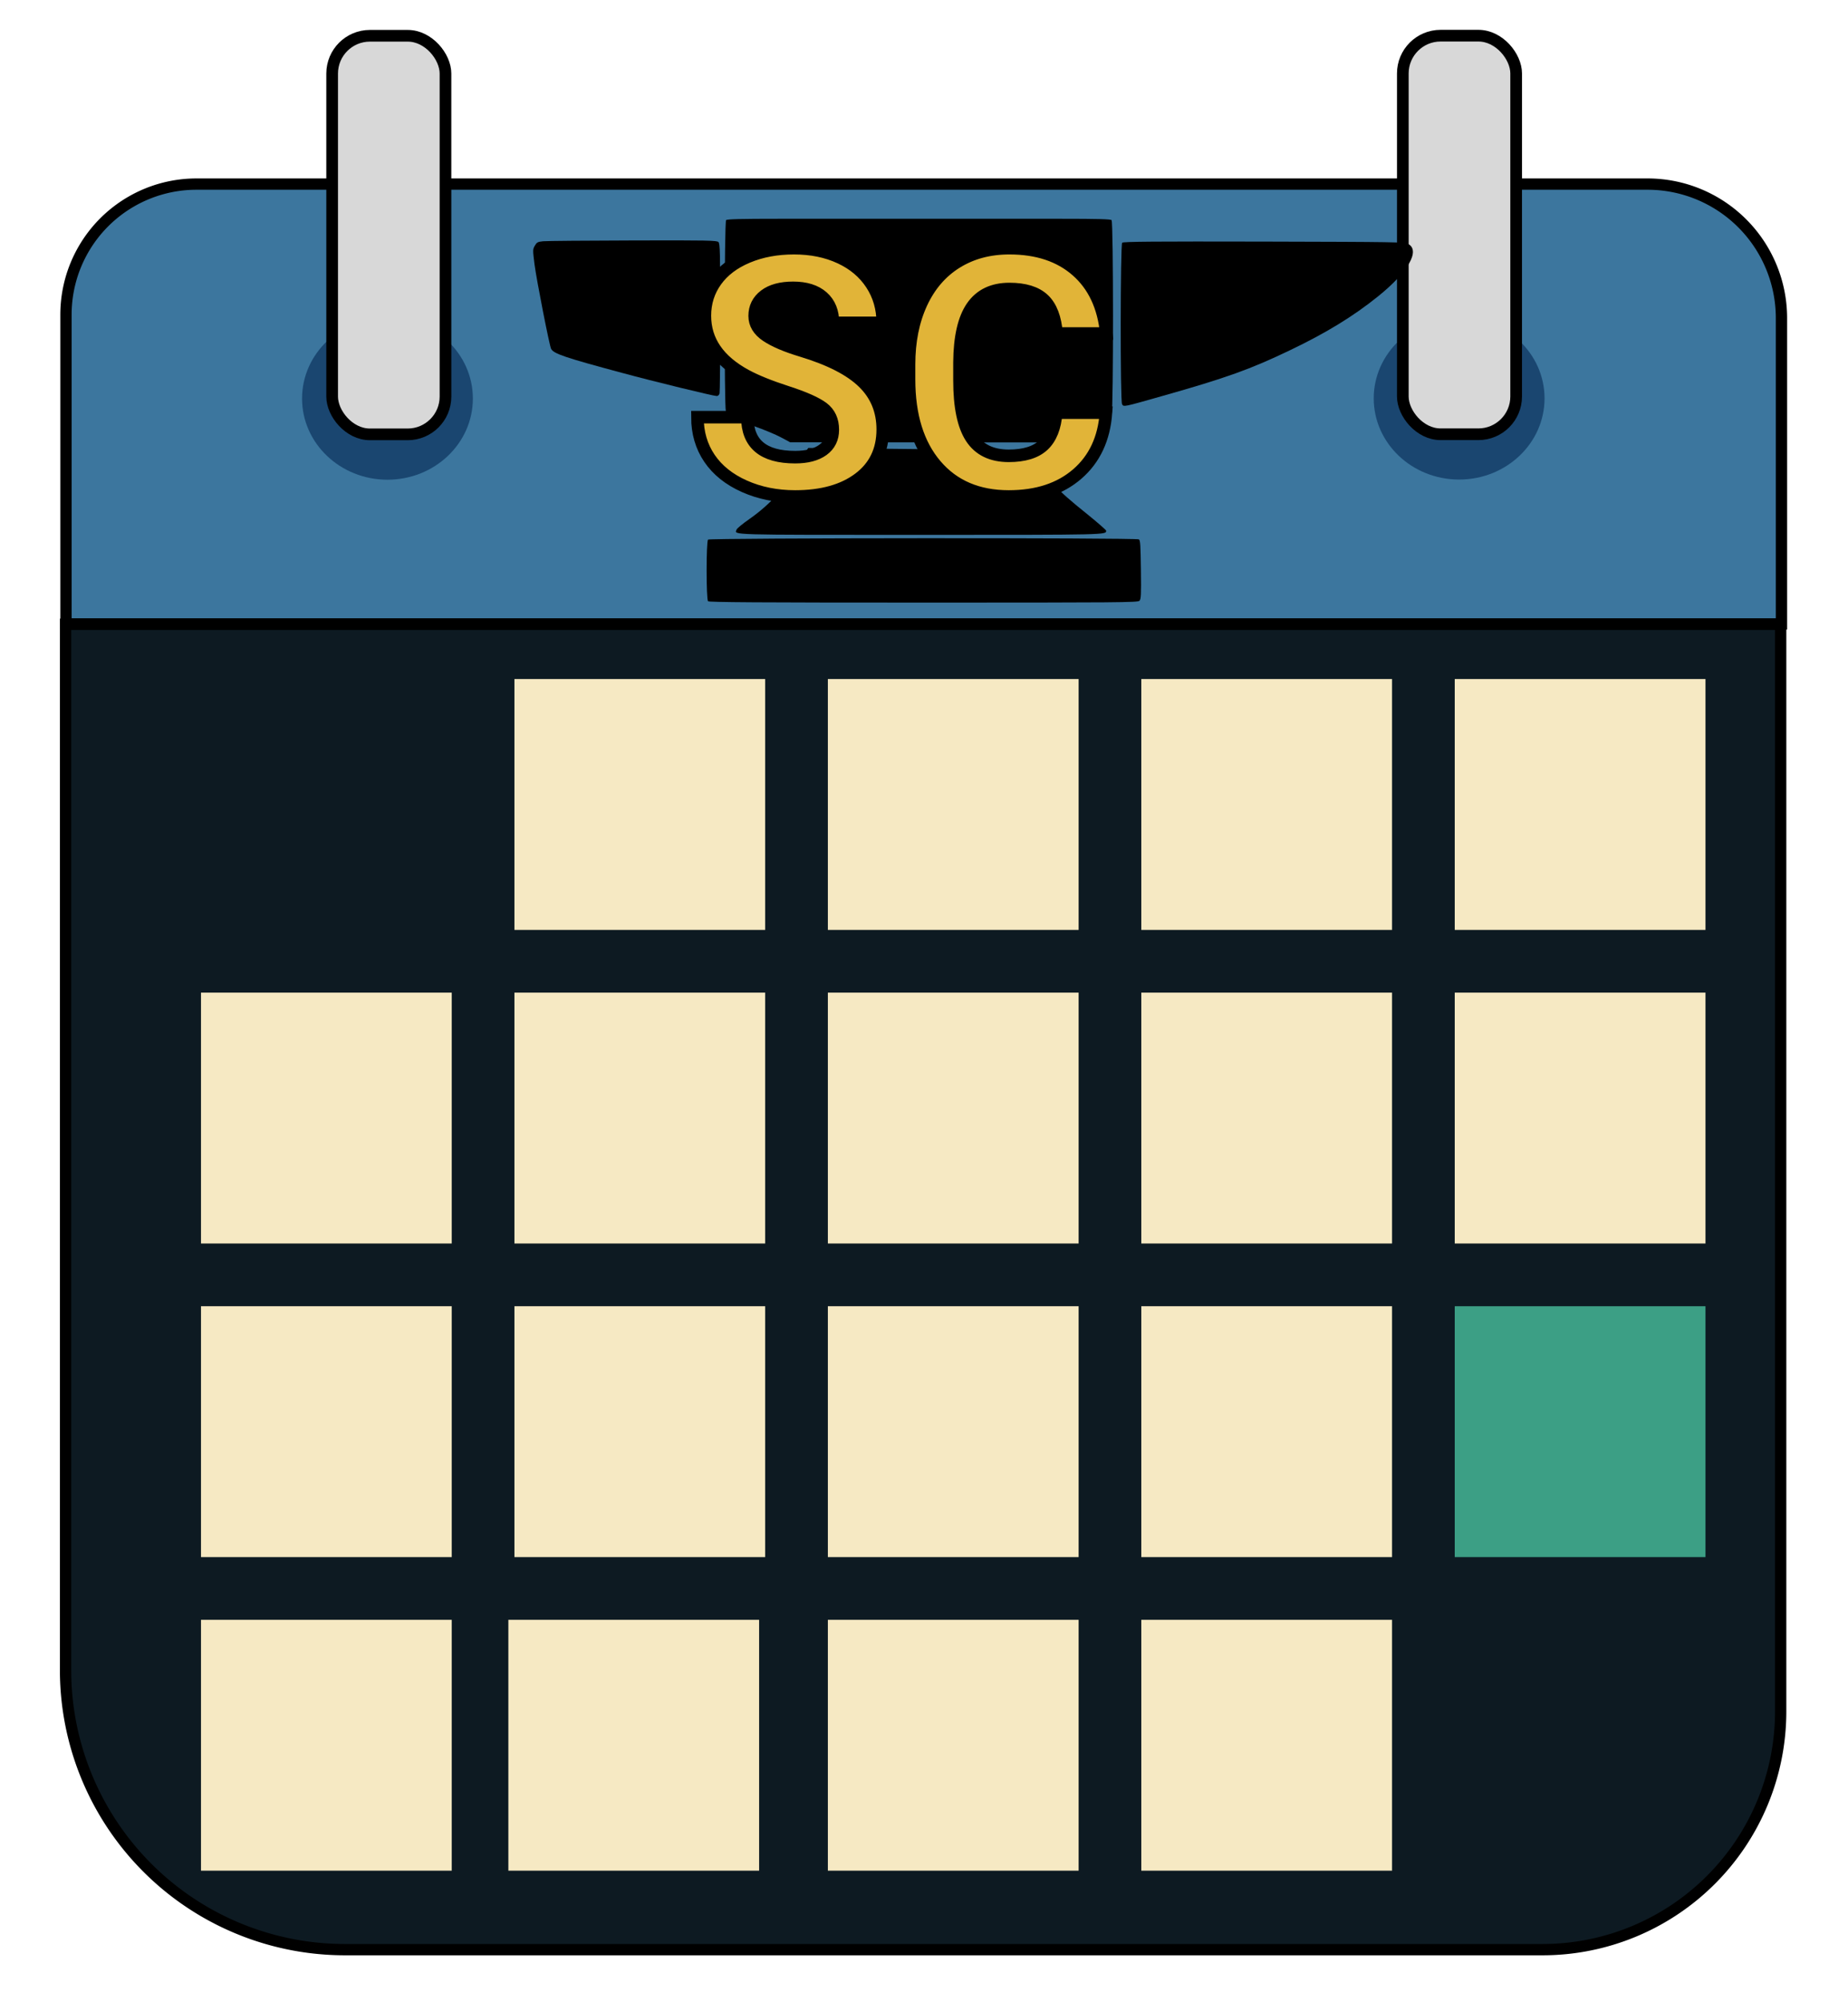 <?xml version="1.0" encoding="utf-8"?>
<svg viewBox="0.821 10.679 163.612 177.166" width="163.612" height="177.166" xmlns="http://www.w3.org/2000/svg" xmlns:bx="https://boxy-svg.com">
  <g style="" transform="matrix(1.11, 0, 0, 1.11, -193.229, -51.976)">
    <path style="paint-order: fill; stroke: rgb(0, 0, 0); stroke-width: 0.901px; fill: rgb(13, 26, 34);" d="M 180.048 106.212 H 316.848 V 192.882 A 18.993 18.993 0 0 1 297.855 211.875 H 202.336 A 22.288 22.288 0 0 1 180.048 189.587 V 106.212 Z" bx:shape="rect 180.048 106.212 136.8 105.663 0 0 18.993 22.288 1@6d5037fe"/>
    <rect x="215.851" y="110.58" width="20" height="20" style="stroke-width: 15.717px; fill: rgb(246, 233, 195);" stroke="none"/>
    <rect x="240.851" y="110.58" width="20" height="20" style="stroke-width: 15.717px; fill: rgb(246, 233, 195);" stroke="none"/>
    <path style="fill: rgb(60, 118, 158); stroke: rgb(0, 0, 0); stroke-width: 0.901px;" d="M 190.491 71.122 H 306.228 A 10.683 10.683 0 0 1 316.911 81.805 V 106.185 H 180.082 V 81.531 A 10.409 10.409 0 0 1 190.491 71.122 Z" bx:shape="rect 180.082 71.122 136.829 35.063 10.409 10.683 0 0 1@64f5fb50"/>
    <ellipse style="fill: rgb(26, 70, 112);" cx="205.724" cy="88.218" rx="6.812" ry="6.472"/>
    <ellipse style="fill: rgb(26, 70, 112);" cx="291.202" cy="88.205" rx="6.812" ry="6.472"/>
    <rect x="265.851" y="110.58" width="20" height="20" style="stroke-width: 15.717px; fill: rgb(246, 233, 195);" stroke="none"/>
    <rect x="290.851" y="110.58" width="20" height="20" style="stroke-width: 15.717px; fill: rgb(246, 233, 195);" stroke="none"/>
    <rect x="190.851" y="135.58" width="20" height="20" style="stroke-width: 15.717px; fill: rgb(246, 233, 195);" stroke="none"/>
    <rect x="215.851" y="135.58" width="20" height="20" style="stroke-width: 15.717px; fill: rgb(246, 233, 195);" stroke="none"/>
    <rect x="240.851" y="135.58" width="20" height="20" style="stroke-width: 15.717px; fill: rgb(246, 233, 195);" stroke="none"/>
    <rect x="265.851" y="135.58" width="20" height="20" style="stroke-width: 15.717px; fill: rgb(246, 233, 195);" stroke="none"/>
    <rect x="290.851" y="135.58" width="20" height="20" style="stroke-width: 15.717px; fill: rgb(246, 233, 195);" stroke="none"/>
    <rect x="190.851" y="160.58" width="20" height="20" style="stroke-width: 15.717px; fill: rgb(246, 233, 195);" stroke="none"/>
    <rect x="215.851" y="160.58" width="20" height="20" style="stroke-width: 15.717px; fill: rgb(246, 233, 195);" stroke="none"/>
    <rect x="240.851" y="160.58" width="20" height="20" style="stroke-width: 15.717px; fill: rgb(246, 233, 195);" stroke="none"/>
    <rect x="265.851" y="160.58" width="20" height="20" style="stroke-width: 15.717px; fill: rgb(246, 233, 195);" stroke="none"/>
    <rect x="290.851" y="160.58" width="20" height="20" style="stroke-width: 15.717px; fill: rgb(60, 159, 133);" stroke="none"/>
    <rect x="190.851" y="185.58" width="20" height="20" style="stroke-width: 15.717px; fill: rgb(246, 233, 195);" stroke="none"/>
    <rect x="215.367" y="185.58" width="20" height="20" style="stroke-width: 15.717px; fill: rgb(246, 233, 195);" stroke="none"/>
    <rect x="240.851" y="185.58" width="20" height="20" style="stroke-width: 15.717px; fill: rgb(246, 233, 195);" stroke="none"/>
    <rect x="265.851" y="185.58" width="20" height="20" style="stroke-width: 15.717px; fill: rgb(246, 233, 195);" stroke="none"/>
    <rect x="201.312" y="59.298" width="9.04" height="31.776" style="fill: rgb(216, 216, 216); stroke-width: 0.931px; stroke: rgb(0, 0, 0);" rx="3.013" ry="3.013"/>
    <rect x="286.71" y="59.29" width="9.04" height="31.776" style="fill: rgb(216, 216, 216); stroke-width: 0.931px; stroke: rgb(0, 0, 0);" rx="3.013" ry="3.013"/>
    <g transform="matrix(0.009, 0, 0, -0.009, 214.177, 105.116)" fill="#000000" stroke="none" style="">
      <path d="M 2062 3457.803 C 2046 3441.803 2045 1808.803 2060 1762.803 C 2074 1722.803 2113 1702.803 2305 1634.803 C 2393 1603.803 2502 1558.803 2548 1533.803 L 2630 1489.803 L 4945 1488.803 L 5030 1530.803 C 5083 1555.803 5162 1582.803 5240 1600.803 C 5309 1616.803 5377 1634.803 5391 1640.803 C 5427 1654.803 5465 1697.803 5479 1738.803 C 5495 1788.803 5495 3440.803 5478 3457.803 C 5469 3466.803 5355 3469.803 5028 3469.803 L 4590 3469.803 L 4430 3469.803 L 3785 3469.803 L 3140 3469.803 L 2990 3469.803 L 2532 3469.803 C 2189 3469.803 2071 3466.803 2062 3457.803 Z" style=""/>
      <path d="M 440 3270.803 C 392 3265.803 384 3260.803 367 3231.803 C 348 3198.803 348 3194.803 364 3066.803 C 382 2927.803 496 2346.803 511 2317.803 C 534 2274.803 629 2241.803 1140 2104.803 C 1412 2030.803 1950 1899.803 1979 1899.803 C 1990 1899.803 2000 1908.803 2004 1922.803 C 2007 1934.803 2010 2237.803 2010 2596.803 C 2010 3175.803 2008 3249.803 1994 3263.803 C 1980 3277.803 1899 3279.803 1237 3277.803 C 829 3276.803 470 3273.803 440 3270.803 Z" style=""/>
      <path d="M 5572 3257.803 C 5556 3241.803 5554 1858.803 5571 1827.803 C 5585 1801.803 5582 1801.803 5927 1899.803 C 6490 2058.803 6711 2137.803 7060 2305.803 C 7378 2457.803 7619 2604.803 7840 2782.803 C 8106 2996.803 8216 3187.803 8107 3246.803 C 8077 3263.803 7999 3264.803 6830 3267.803 C 5861 3269.803 5582 3267.803 5572 3257.803 Z" style=""/>
      <path d="M 2740 1352 C 2629 1135 2469 950 2268 810 C 2209 769 2158 727 2155 717 C 2137 668 2055 670 3789 670 C 5450 670 5430 670 5430 707 C 5430 713 5352 781 5258 857 C 4985 1075 4902 1166 4810 1350 C 4792 1386 4777 1416 4775 1418 C 4774 1419 2795 1440 2791 1440 C 2788 1440 2765 1401 2740 1352 Z" style=""/>
      <path d="M1902 628 c-17 -17 -17 -529 0 -546 9 -9 447 -12 1909 -12 1735 0 1899 1 1914 16 14 14 16 48 13 276 -3 217 -5 260 -18 268 -24 15 -3803 13 -3818 -2z" style=""/>
    </g>
    <path d="M 241.245 90.707 Q 241.245 89.582 240.451 88.98 Q 239.657 88.378 237.592 87.71 Q 235.528 87.042 234.324 86.393 Q 231.042 84.62 231.042 81.617 Q 231.042 80.055 231.922 78.831 Q 232.802 77.607 234.45 76.919 Q 236.097 76.231 238.148 76.231 Q 240.213 76.231 241.827 76.979 Q 243.441 77.726 244.334 79.089 Q 245.228 80.452 245.228 82.186 L 241.258 82.186 Q 241.258 80.862 240.424 80.128 Q 239.591 79.393 238.082 79.393 Q 236.627 79.393 235.819 80.009 Q 235.012 80.624 235.012 81.63 Q 235.012 82.569 235.958 83.204 Q 236.904 83.84 238.744 84.395 Q 242.131 85.414 243.679 86.923 Q 245.228 88.431 245.228 90.681 Q 245.228 93.182 243.335 94.604 Q 241.443 96.027 238.241 96.027 Q 236.018 96.027 234.192 95.213 Q 232.366 94.399 231.406 92.983 Q 230.447 91.567 230.447 89.702 L 234.43 89.702 Q 234.43 92.891 238.241 92.891 Q 239.657 92.891 240.451 92.315 Q 241.245 91.739 241.245 90.707 Z M 263.033 89.344 Q 262.808 92.454 260.737 94.24 Q 258.666 96.027 255.279 96.027 Q 251.574 96.027 249.45 93.532 Q 247.326 91.038 247.326 86.685 L 247.326 85.507 Q 247.326 82.728 248.305 80.611 Q 249.285 78.494 251.104 77.362 Q 252.924 76.231 255.332 76.231 Q 258.666 76.231 260.704 78.017 Q 262.742 79.804 263.06 83.032 L 259.09 83.032 Q 258.944 81.167 258.051 80.326 Q 257.158 79.486 255.332 79.486 Q 253.347 79.486 252.361 80.909 Q 251.375 82.331 251.349 85.322 L 251.349 86.777 Q 251.349 89.9 252.295 91.342 Q 253.241 92.785 255.279 92.785 Q 257.118 92.785 258.025 91.944 Q 258.931 91.104 259.063 89.344 Z" transform="matrix(1, 0, 0, 1, 0, 0)" style="fill: rgb(225, 180, 56); line-height: 25.051px; stroke: rgb(0, 0, 0); white-space: pre;"/>
  </g>
</svg>